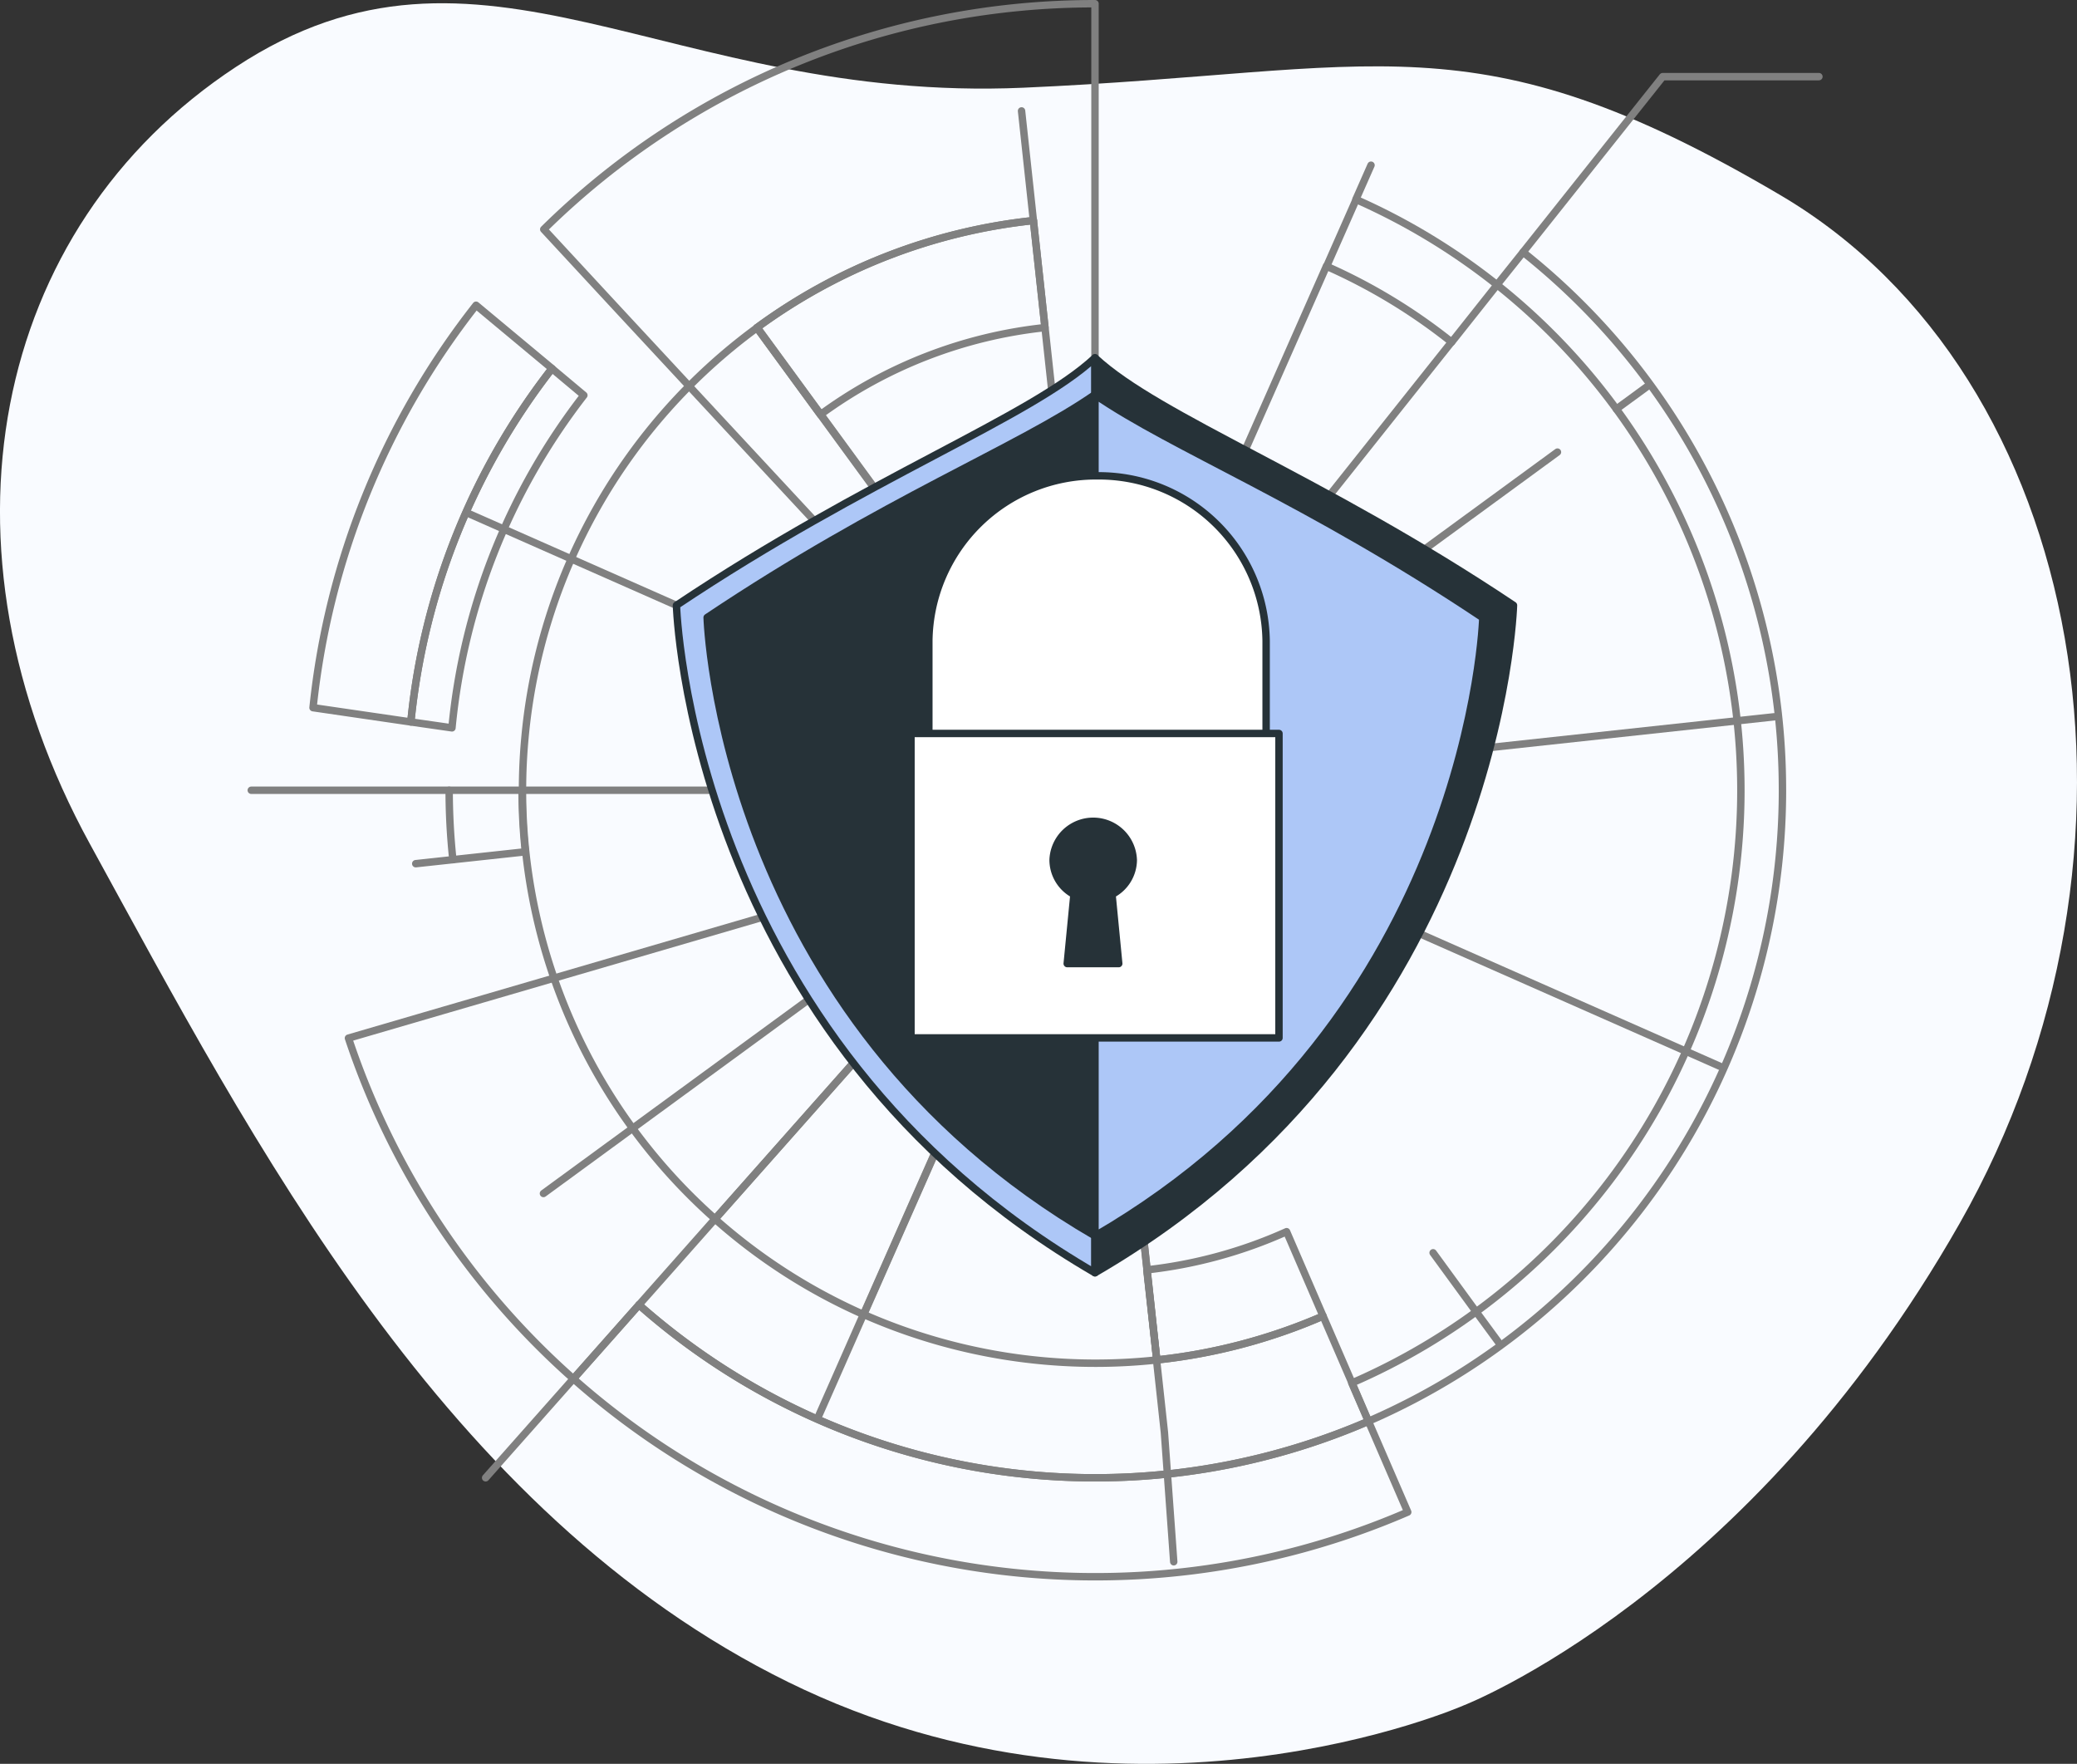 <svg xmlns="http://www.w3.org/2000/svg" width="140.146" height="119.002" viewBox="0 0 140.146 119.002">
  <rect x="0" y="0" width="140.146" height="119.002" fill="#333333" stroke="none"/>
  <g id="Secure_data-bro" data-name="Secure data-bro" transform="translate(-0.873 -0.677)">
    <g id="freepik--background-simple--inject-2" transform="translate(141.333 0.868)">
      <path id="Path" d="M-41.365,114.832s-22.354,9.857-45.586-1.56-36.137-36.5-47.126-56.547-6.677-41.563,9.857-52.432S-95.167,6.752-71.1,5.7s30.317-4.99,51.09,7.25S6.344,57.255-7.923,82.329-41.365,114.832-41.365,114.832Z" transform="translate(-0.314 0.027)" fill="#f9fbff"/>
    </g>
    <g id="freepik--Shield--inject-2" transform="translate(17.778 0.889)">
      <path id="Path-2" data-name="Path" d="M16.123,4.266A46.2,46.2,0,0,0,6.6,28.114L0,27.151A52.79,52.79,0,0,1,11,0Z" transform="translate(4.217 20.382)" fill="none" stroke="gray" stroke-linecap="round" stroke-linejoin="round" stroke-miterlimit="10" stroke-width="0.5"/>
      <path id="Path-3" data-name="Path" d="M56.294,13.983A53.1,53.1,0,0,1,0,4.99L4.424,0a46.451,46.451,0,0,0,49.22,7.858Z" transform="translate(21.788 87.82)" fill="none" stroke="gray" stroke-linecap="round" stroke-linejoin="round" stroke-miterlimit="10" stroke-width="0.5"/>
      <path id="Path-4" data-name="Path" d="M68.822,95.639A46.451,46.451,0,0,1,19.6,87.782l-4.421,4.99A53.086,53.086,0,0,1,0,69.789l6.413-1.873,2.7-.787,4.73-1.381L45.78,56.421h0l2.179-.636L24.73,81.99a38.46,38.46,0,0,0,10.019,6.442l14.6-33.051.9-.264-.531-.573-.351-.351-.218-.235-.636-.682-.186-.2-1.406-1.522L22.979,25.791,19.63,22.185l-1.915-2.063-4.537-4.9A52.9,52.9,0,0,1,50.373,0V53.065L46.219,14.63a38.393,38.393,0,0,0-18.66,7.229L50.373,53.065,54.541,91.5a38.3,38.3,0,0,0,11.221-2.959l1.954,4.516Z" transform="translate(6.607 0.039)" fill="none" stroke="gray" stroke-linecap="round" stroke-linejoin="round" stroke-miterlimit="10" stroke-width="0.5"/>
      <path id="Path-5" data-name="Path" d="M11.674,1.8a43.323,43.323,0,0,0-8.9,22.438L0,23.84A46.2,46.2,0,0,1,9.524,0Z" transform="translate(10.817 24.656)" fill="none" stroke="gray" stroke-linecap="round" stroke-linejoin="round" stroke-miterlimit="10" stroke-width="0.5"/>
      <path id="Path-6" data-name="Path" d="M36.246,2.72l.784-.886.531-.6.105-.119L38.656,0H0" transform="translate(18.323 53.103)" fill="none" stroke="gray" stroke-linecap="round" stroke-linejoin="round" stroke-miterlimit="10" stroke-width="0.5"/>
      <path id="Path-7" data-name="Path" d="M13.354.176H0" transform="translate(0.049 52.928)" fill="none" stroke="gray" stroke-linecap="round" stroke-linejoin="round" stroke-miterlimit="10" stroke-width="0.5"/>
      <path id="Path-8" data-name="Path" d="M5.921,0,0,6.681" transform="translate(15.863 92.81)" fill="none" stroke="gray" stroke-linecap="round" stroke-linejoin="round" stroke-miterlimit="10" stroke-width="0.5"/>
      <path id="Path-9" data-name="Path" d="M0,5.791,1.866,3.686,5.131,0" transform="translate(26.209 82.029)" fill="none" stroke="gray" stroke-linecap="round" stroke-linejoin="round" stroke-miterlimit="10" stroke-width="0.5"/>
      <path id="Path-10" data-name="Path" d="M29.059,36.3A46.388,46.388,0,0,1,1.121,78.876L0,76.294a43.576,43.576,0,0,0,25.877-34.27A43.576,43.576,0,0,0,9.8,2.2L11.558,0a46.314,46.314,0,0,1,17.5,36.3Z" transform="translate(74.308 16.801)" fill="none" stroke="gray" stroke-linecap="round" stroke-linejoin="round" stroke-miterlimit="10" stroke-width="0.5"/>
      <path id="Path-11" data-name="Path" d="M11.5,5.756,8.434,9.622A38.393,38.393,0,0,0,0,4.505L1.989,0A43.534,43.534,0,0,1,11.5,5.756Z" transform="translate(72.611 13.249)" fill="none" stroke="gray" stroke-linecap="round" stroke-linejoin="round" stroke-miterlimit="10" stroke-width="0.5"/>
      <path id="Path-12" data-name="Path" d="M0,11.843,9.422,0H19.964" transform="translate(85.863 4.959)" fill="none" stroke="gray" stroke-linecap="round" stroke-linejoin="round" stroke-miterlimit="10" stroke-width="0.5"/>
      <path id="Path-13" data-name="Path" d="M24.065,0,0,30.25" transform="translate(56.979 22.853)" fill="none" stroke="gray" stroke-linecap="round" stroke-linejoin="round" stroke-miterlimit="10" stroke-width="0.5"/>
      <path id="Path-14" data-name="Path" d="M19.441,7.222,18.66,0A38.393,38.393,0,0,0,0,7.229l4.287,5.865A31.227,31.227,0,0,1,19.441,7.222Z" transform="translate(34.165 14.668)" fill="none" stroke="gray" stroke-linecap="round" stroke-linejoin="round" stroke-miterlimit="10" stroke-width="0.5"/>
      <path id="Path-15" data-name="Path" d="M0,2.576.671,8.652A38.3,38.3,0,0,0,11.892,5.693L9.432,0A31.431,31.431,0,0,1,0,2.576Z" transform="translate(60.476 82.886)" fill="none" stroke="gray" stroke-linecap="round" stroke-linejoin="round" stroke-miterlimit="10" stroke-width="0.5"/>
      <path id="Path-16" data-name="Path" d="M42.8,69.652a38.8,38.8,0,0,1-19.774-3.068l14.6-33.051-1.388.4L13,60.142A38.59,38.59,0,0,1,0,31.217Q0,29.446.162,27.7A38.662,38.662,0,0,1,15.842,0L38.656,31.206Z" transform="translate(18.351 21.887)" fill="none" stroke="gray" stroke-linecap="round" stroke-linejoin="round" stroke-miterlimit="10" stroke-width="0.5"/>
      <path id="Path-17" data-name="Path" d="M1.016,0,0,2.3" transform="translate(74.589 10.933)" fill="none" stroke="gray" stroke-linecap="round" stroke-linejoin="round" stroke-miterlimit="10" stroke-width="0.5"/>
      <path id="Path-18" data-name="Path" d="M15.621,0,0,35.367" transform="translate(56.979 17.736)" fill="none" stroke="gray" stroke-linecap="round" stroke-linejoin="round" stroke-miterlimit="10" stroke-width="0.5"/>
      <path id="Path-19" data-name="Path" d="M0,0,.271,2.506.8,7.4" transform="translate(52.024 7.271)" fill="none" stroke="gray" stroke-linecap="round" stroke-linejoin="round" stroke-miterlimit="10" stroke-width="0.5"/>
      <path id="Path-20" data-name="Path" d="M42.171,18.625,0,0" transform="translate(14.809 34.478)" fill="none" stroke="gray" stroke-linecap="round" stroke-linejoin="round" stroke-miterlimit="10" stroke-width="0.5"/>
      <path id="Path-21" data-name="Path" d="M5.141,4.154.25,4.684A43.907,43.907,0,0,1,0,0H4.92a38.621,38.621,0,0,0,.221,4.154Z" transform="translate(13.403 53.103)" fill="none" stroke="gray" stroke-linecap="round" stroke-linejoin="round" stroke-miterlimit="10" stroke-width="0.5"/>
      <path id="Path-22" data-name="Path" d="M2.506.04,0,.311" transform="translate(11.147 57.747)" fill="none" stroke="gray" stroke-linecap="round" stroke-linejoin="round" stroke-miterlimit="10" stroke-width="0.5"/>
      <path id="Path-23" data-name="Path" d="M37.216,0,0,27.207" transform="translate(19.764 53.103)" fill="none" stroke="gray" stroke-linecap="round" stroke-linejoin="round" stroke-miterlimit="10" stroke-width="0.5"/>
      <path id="Path-24" data-name="Path" d="M0,6.8l1.016-2.3L3,0" transform="translate(38.354 88.47)" fill="none" stroke="gray" stroke-linecap="round" stroke-linejoin="round" stroke-miterlimit="10" stroke-width="0.5"/>
      <path id="Path-25" data-name="Path" d="M0,2.316l.162-.369.165-.373.042-.095L1.023,0" transform="translate(55.957 53.103)" fill="none" stroke="gray" stroke-linecap="round" stroke-linejoin="round" stroke-miterlimit="10" stroke-width="0.5"/>
      <path id="Path-26" data-name="Path" d="M1.16,13.618.531,4.892,0,0" transform="translate(61.133 91.538)" fill="none" stroke="gray" stroke-linecap="round" stroke-linejoin="round" stroke-miterlimit="10" stroke-width="0.5"/>
      <path id="Path-27" data-name="Path" d="M4.393,6.009,2.9,3.975,0,0" transform="translate(79.794 84.309)" fill="none" stroke="gray" stroke-linecap="round" stroke-linejoin="round" stroke-miterlimit="10" stroke-width="0.5"/>
      <path id="Path-28" data-name="Path" d="M0,0,42.171,18.625" transform="translate(56.979 53.103)" fill="none" stroke="gray" stroke-linecap="round" stroke-linejoin="round" stroke-miterlimit="10" stroke-width="0.5"/>
      <path id="Path-29" data-name="Path" d="M0,4.955,45.832,0" transform="translate(56.979 48.148)" fill="none" stroke="gray" stroke-linecap="round" stroke-linejoin="round" stroke-miterlimit="10" stroke-width="0.5"/>
      <path id="Path-30" data-name="Path" d="M2.035,0,0,1.49" transform="translate(92.16 25.896)" fill="none" stroke="gray" stroke-linecap="round" stroke-linejoin="round" stroke-miterlimit="10" stroke-width="0.5"/>
      <path id="Path-31" data-name="Path" d="M31.206,0,0,22.814" transform="translate(56.979 30.289)" fill="none" stroke="gray" stroke-linecap="round" stroke-linejoin="round" stroke-miterlimit="10" stroke-width="0.5"/>
      <path id="Path-32" data-name="Path" d="M28.24,0C23.925,4.02,12.88,8.083,0,16.7c0,0,.8,29.115,28.24,45.031Z" transform="translate(28.739 23.928)" fill="#adc7f7" stroke="#263238" stroke-linecap="round" stroke-linejoin="round" stroke-miterlimit="10" stroke-width="0.5"/>
      <path id="Path-33" data-name="Path" d="M0,0C4.315,4.02,15.361,8.083,28.24,16.7c0,0-.8,29.115-28.24,45.031Z" transform="translate(56.979 23.928)" fill="#263238" stroke="#263238" stroke-linecap="round" stroke-linejoin="round" stroke-miterlimit="10" stroke-width="0.5"/>
      <path id="Path-34" data-name="Path" d="M26.17,0C20.962,3.616,11.934,7.06,0,15.044c0,0,.749,26.979,26.17,41.724C51.592,42.023,52.337,15.062,52.337,15.062,40.406,7.06,31.421,3.616,26.17,0Z" transform="translate(30.809 26.406)" fill="#263238" stroke="#263238" stroke-linecap="round" stroke-linejoin="round" stroke-miterlimit="10" stroke-width="0.5"/>
      <path id="Path-35" data-name="Path" d="M26.167,15.044C14.219,7.06,5.25,3.616,0,0V56.751C25.422,42.005,26.167,15.044,26.167,15.044Z" transform="translate(56.979 26.423)" fill="#adc7f7" stroke="#263238" stroke-linecap="round" stroke-linejoin="round" stroke-miterlimit="10" stroke-width="0.5"/>
      <path id="Shape" d="M21.124,21.714H1.62A1.6,1.6,0,0,1,0,20.129V11.137A11.268,11.268,0,0,1,11.372,0,11.288,11.288,0,0,1,22.758,11.137v8.982a1.606,1.606,0,0,1-1.607,1.6Z" transform="translate(45.769 31.891)" fill="#fff" stroke="#263238" stroke-linecap="round" stroke-linejoin="round" stroke-miterlimit="10" stroke-width="0.5"/>
      <rect id="Rectangle" width="24.831" height="20.541" transform="translate(44.564 49.273)" fill="#fff" stroke="#263238" stroke-linecap="round" stroke-linejoin="round" stroke-miterlimit="10" stroke-width="0.5"/>
      <path id="Path-36" data-name="Path" d="M5.408,2.608A2.706,2.706,0,0,0,0,2.608a2.639,2.639,0,0,0,1.406,2.33L.952,9.605H4.428L3.975,4.938a2.639,2.639,0,0,0,1.434-2.33Z" transform="translate(54.154 55.193)" fill="#263238" stroke="#263238" stroke-linecap="round" stroke-linejoin="round" stroke-miterlimit="10" stroke-width="0.5"/>
    </g>
  </g>
</svg>
